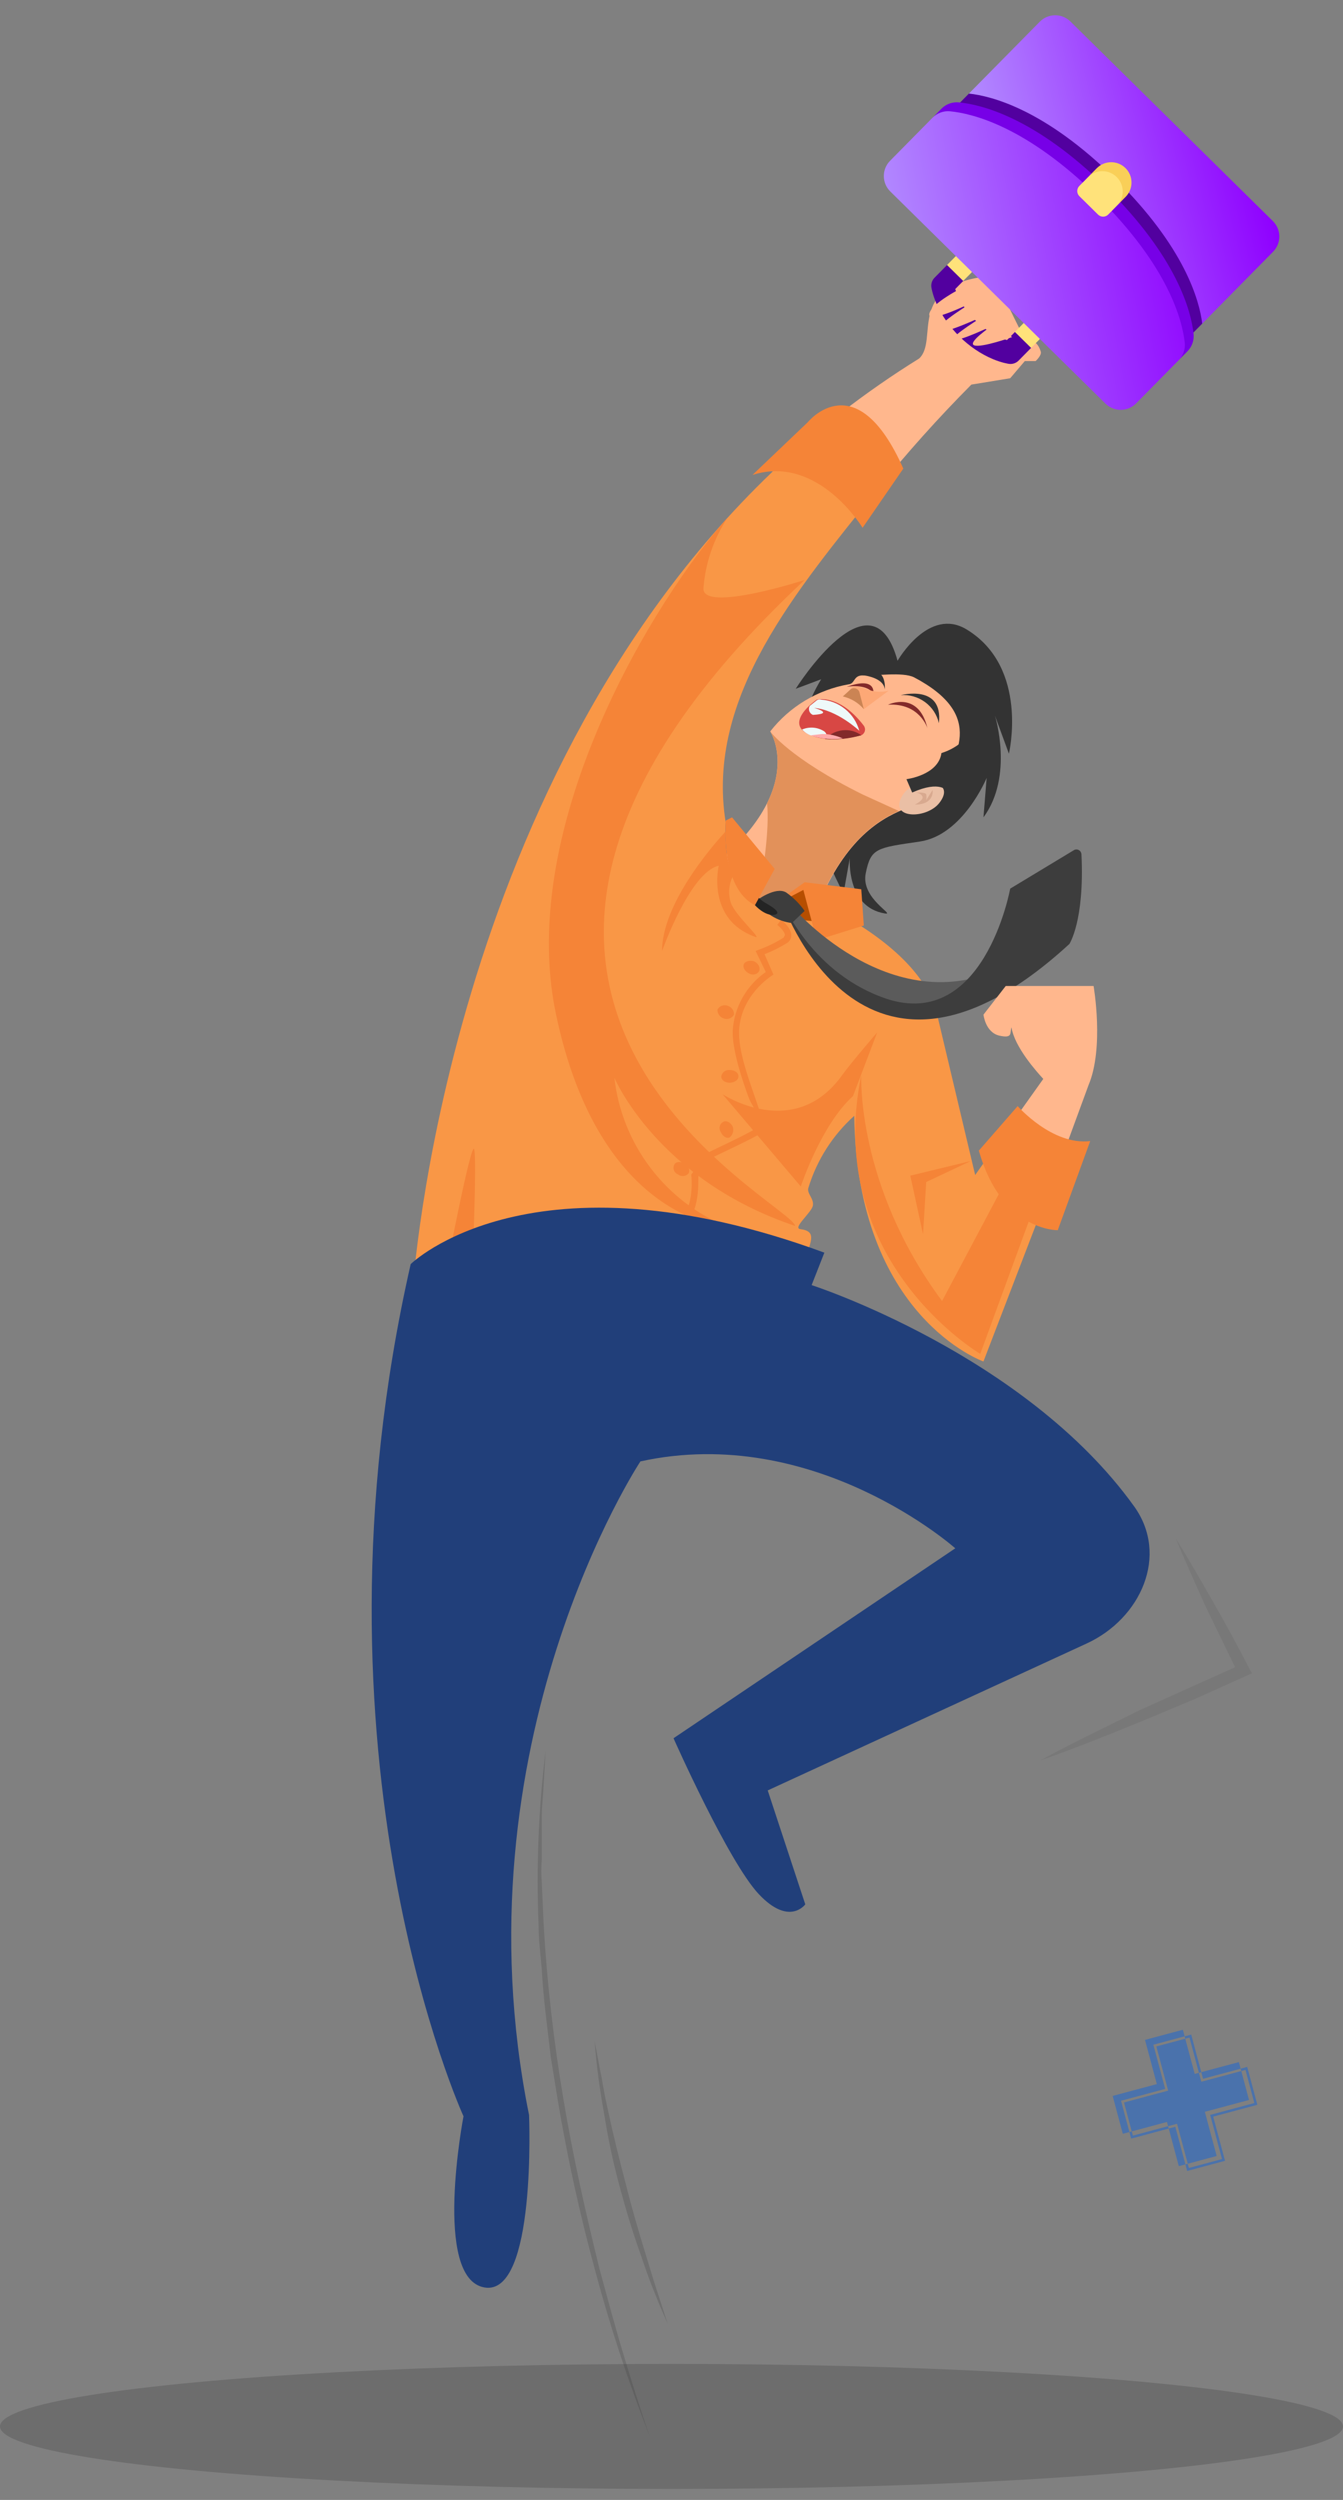 <svg width="79" height="147" viewBox="0 0 79 147" fill="none" xmlns="http://www.w3.org/2000/svg">
<rect x="0" y="0" width="79" height="147" fill="#808080" stroke="none"/>
<ellipse opacity="0.15" cx="39.5" cy="142.677" rx="39.5" ry="3.676" fill="black"/>
<path d="M52.797 38.856C52.797 38.856 54.631 35.638 56.877 37.022C60.546 39.268 59.348 44.319 59.348 44.319L58.524 42.074C58.524 42.074 59.648 45.629 57.85 48.062L58.038 45.742C58.038 45.742 56.653 49.109 54.107 49.484C51.561 49.858 51.224 49.858 50.925 51.355C50.625 52.852 52.722 53.825 52.048 53.712C49.764 53.338 49.989 50.457 49.989 50.457L49.614 52.552C49.614 52.552 46.732 46.939 46.919 44.319C47.022 42.77 47.497 41.268 48.304 39.941L46.806 40.502C46.806 40.502 51.299 33.355 52.797 38.856Z" fill="#333333"/>
<path d="M55.042 46.676C56.24 44.506 58.037 42.074 53.769 39.828C53.095 39.492 51.448 39.754 50.811 39.716C50.175 39.679 50.325 40.203 49.913 40.24C48.088 40.562 46.447 41.548 45.308 43.009C45.308 43.009 48.004 47.126 39.954 52.365C39.019 53.001 45.72 63.479 46.394 59.624C48.64 46.377 54.293 47.986 55.042 46.676Z" fill="#FFB78D"/>
<path d="M48.043 41.139C48.043 41.139 49.353 40.764 50.813 42.673C50.846 42.718 50.868 42.77 50.878 42.824C50.889 42.879 50.886 42.935 50.872 42.989C50.858 43.043 50.831 43.093 50.795 43.135C50.759 43.178 50.714 43.211 50.663 43.234C50.027 43.384 48.829 43.646 47.781 43.272C45.909 42.598 48.043 41.139 48.043 41.139Z" fill="#D84744"/>
<path d="M50.663 43.234C50.392 43.034 50.063 42.929 49.727 42.934C49.502 42.935 49.28 42.983 49.074 43.073C48.868 43.163 48.682 43.294 48.529 43.459C49.248 43.512 49.971 43.436 50.663 43.234Z" fill="#822A2A"/>
<path d="M50.549 42.972C50.549 42.972 49.239 41.737 47.891 41.625C47.891 41.625 49.127 41.962 47.816 42.037C47.768 42.017 47.724 41.987 47.688 41.949C47.652 41.911 47.624 41.866 47.606 41.816C47.589 41.767 47.581 41.714 47.585 41.662C47.589 41.61 47.604 41.559 47.629 41.513L48.004 41.213C48.042 41.175 48.09 41.148 48.143 41.134C48.196 41.121 48.251 41.123 48.303 41.139C48.821 41.174 49.316 41.37 49.718 41.698C50.121 42.026 50.411 42.472 50.549 42.972Z" fill="#EEF9F9"/>
<path d="M47.181 42.897C47.341 43.076 47.549 43.206 47.78 43.272L48.529 43.421C48.529 43.421 48.754 43.234 48.492 43.01C48.3 42.884 48.079 42.808 47.85 42.788C47.622 42.768 47.392 42.806 47.181 42.897Z" fill="#EEF9F9"/>
<path d="M47.781 43.272C48.362 43.45 48.975 43.501 49.578 43.421C49.201 43.251 48.793 43.162 48.38 43.159L47.706 43.234L47.781 43.272Z" fill="#FFABAB"/>
<path d="M45.122 47.238C45.421 50.307 43.699 57.043 43.287 58.614L43.474 58.802L46.919 56.968C48.491 50.419 51.037 48.511 52.871 47.687L50.737 46.714C46.432 44.581 45.309 43.01 45.309 43.01C45.309 43.01 46.395 44.656 45.122 47.238Z" fill="#E2915A"/>
<path d="M55.04 46.041C55.04 46.041 55.976 46.265 55.265 47.201C54.554 48.136 52.457 48.174 52.981 46.976C53.505 45.779 55.04 46.041 55.04 46.041Z" fill="#EABFA5"/>
<path d="M52.235 41.438C52.235 41.438 54.032 40.577 54.556 42.823C54.556 42.823 54.107 41.326 52.235 41.438Z" fill="#822A2A"/>
<path d="M52.984 40.877C52.984 40.877 55.492 40.203 55.23 42.523C55.115 42.025 54.825 41.585 54.413 41.283C54.001 40.981 53.493 40.837 52.984 40.877Z" fill="#333333"/>
<path d="M50.549 39.679C50.549 39.679 51.971 39.754 52.046 40.539C52.046 40.539 52.234 38.893 50.549 39.679Z" fill="#333333"/>
<path d="M51.373 40.765C51.373 40.765 51.56 39.753 49.8 40.39C49.8 40.39 50.923 40.165 51.373 40.765Z" fill="#822A2A"/>
<path d="M50.325 40.802L50.026 40.54C50.026 40.54 50.138 40.203 50.924 40.502C51.35 40.685 51.823 40.724 52.272 40.615L50.812 41.7L50.325 40.802Z" fill="#FDA876"/>
<path d="M49.577 40.952L50.027 40.54C50.069 40.507 50.118 40.485 50.17 40.474C50.222 40.464 50.276 40.467 50.327 40.481C50.378 40.496 50.425 40.522 50.464 40.559C50.503 40.595 50.533 40.64 50.551 40.69L50.813 41.7C50.493 41.323 50.059 41.061 49.577 40.952Z" fill="#CB8454"/>
<path d="M54.858 46.452C54.858 46.452 55.007 47.313 53.809 47.313C53.809 47.313 54.371 47.051 54.258 46.826C54.146 46.602 53.809 46.602 53.809 46.602C53.809 46.602 54.446 46.564 54.483 46.714C54.504 46.825 54.504 46.94 54.483 47.051L54.858 46.452Z" fill="#D8A98F"/>
<path d="M53.32 45.816C53.32 45.816 55.192 45.592 55.379 44.282C55.882 44.125 56.343 43.857 56.727 43.496C57.288 42.935 55.716 46.527 55.716 46.527C55.716 46.527 55.341 45.854 53.657 46.602L53.32 45.816Z" fill="#333333"/>
<path d="M62.679 67.483C61.533 67.228 60.513 66.579 59.797 65.65L57.363 69.093L55.117 59.625C54.443 56.93 51.523 54.797 48.715 53.338C42.388 55.209 42.575 49.483 42.688 48.361C41.49 40.951 46.918 34.664 51.635 28.752L46.319 26.918C26.14 45.33 24.269 75.941 24.269 75.941L48.752 79.571C44.934 75.005 49.239 72.535 47.068 72.273C46.619 72.198 47.742 71.3 47.817 70.889C47.892 70.477 47.442 70.178 47.554 69.841C48.051 68.213 48.983 66.75 50.25 65.612C50.4 77.438 57.85 80.057 57.85 80.057L62.679 67.483Z" fill="#F99746"/>
<path d="M44.337 56.519C44.037 56.444 43.775 56.556 43.738 56.744C43.7 56.931 43.85 57.155 44.112 57.267C44.374 57.38 44.636 57.23 44.673 57.043C44.711 56.856 44.599 56.631 44.337 56.519ZM43.176 59.663C43.181 59.546 43.147 59.431 43.079 59.336C43.011 59.241 42.913 59.172 42.802 59.139C42.691 59.097 42.57 59.097 42.46 59.139C42.35 59.18 42.258 59.26 42.203 59.363C42.198 59.48 42.232 59.594 42.3 59.689C42.368 59.784 42.465 59.854 42.577 59.887C42.687 59.928 42.809 59.928 42.919 59.887C43.029 59.846 43.12 59.766 43.176 59.663ZM42.914 62.918C42.8 62.907 42.687 62.94 42.597 63.009C42.506 63.079 42.446 63.18 42.427 63.292C42.427 63.517 42.652 63.667 42.914 63.667C43.176 63.667 43.438 63.517 43.438 63.292C43.438 63.068 43.214 62.918 42.914 62.918ZM42.577 65.949C42.522 65.973 42.473 66.008 42.433 66.052C42.393 66.096 42.363 66.148 42.345 66.206C42.327 66.262 42.322 66.323 42.33 66.382C42.337 66.441 42.358 66.498 42.39 66.548C42.502 66.81 42.727 66.96 42.914 66.885C43.009 66.812 43.078 66.712 43.112 66.597C43.145 66.483 43.142 66.361 43.101 66.249C42.989 66.024 42.764 65.874 42.577 65.949ZM40.256 68.419C40.031 68.269 39.732 68.307 39.657 68.494C39.633 68.545 39.619 68.601 39.617 68.658C39.615 68.715 39.625 68.771 39.646 68.824C39.667 68.877 39.699 68.924 39.74 68.964C39.78 69.004 39.828 69.035 39.882 69.055C39.928 69.093 39.981 69.121 40.039 69.137C40.096 69.153 40.156 69.158 40.215 69.151C40.275 69.144 40.332 69.126 40.384 69.096C40.436 69.067 40.481 69.028 40.518 68.981C40.555 68.871 40.548 68.752 40.499 68.647C40.45 68.543 40.363 68.461 40.256 68.419Z" fill="#F58437"/>
<path d="M39.993 72.011L39.881 71.637C40.667 71.45 40.742 69.766 40.667 69.13V69.055L41.678 67.745H41.715C41.753 67.708 43.961 66.698 44.523 66.323C45.084 65.949 44.298 65.238 44.036 64.527C43.774 63.816 43.063 61.833 43.1 60.598C43.146 59.915 43.344 59.251 43.681 58.655C44.018 58.059 44.485 57.546 45.047 57.155L44.448 55.92L44.635 55.845C45.145 55.66 45.635 55.422 46.095 55.134L46.17 54.984C46.17 54.797 45.871 54.498 45.721 54.386L45.946 54.086C46.02 54.124 46.545 54.573 46.545 54.984C46.548 55.072 46.529 55.159 46.49 55.238C46.45 55.316 46.392 55.383 46.32 55.434C45.894 55.703 45.443 55.928 44.972 56.107L45.496 57.305L45.384 57.38C45.347 57.417 43.587 58.502 43.475 60.598C43.437 61.758 43.961 63.217 44.373 64.415C44.785 65.612 45.084 66.398 44.71 66.66C44.336 66.922 42.239 67.895 41.94 68.045L41.079 69.168C41.079 69.617 41.154 71.712 39.993 72.011Z" fill="#F58437"/>
<path d="M60.283 67.334L55.416 76.502C50.362 69.692 50.662 63.218 50.662 63.218C48.415 74.182 57.663 79.608 57.663 79.608L61.706 68.569L60.283 67.334Z" fill="#F58437"/>
<path d="M26.178 75.08C26.29 76.577 27.788 74.444 27.788 74.444C27.788 74.444 28.05 68.344 27.9 67.596C27.75 66.847 26.178 75.08 26.178 75.08Z" fill="#F58437"/>
<path d="M46.77 72.086C46.621 70.739 21.163 58.539 47.332 34.103C47.332 34.103 41.304 36.049 41.379 34.589C41.493 33.106 41.983 31.677 42.802 30.436C38.572 35.113 30.373 48.435 32.694 59.587C35.277 71.974 42.839 72.161 42.839 72.161C41.032 71.437 39.455 70.237 38.275 68.688C37.095 67.14 36.357 65.301 36.138 63.367C36.138 63.367 38.646 69.354 46.77 72.086Z" fill="#F58437"/>
<path d="M44.449 55.097C44.823 55.209 43.213 53.787 42.989 53.076C42.826 52.569 42.866 52.02 43.101 51.542C42.782 50.694 42.642 49.789 42.689 48.885C41.79 49.858 38.945 53.188 38.945 55.92C38.945 55.92 40.592 51.28 42.277 50.906C42.277 50.906 41.528 54.087 44.449 55.097Z" fill="#F58437"/>
<path d="M49.539 63.218C46.731 67.147 42.501 64.34 42.501 64.34L47.105 69.766C47.105 69.766 48.303 66.136 50.175 64.452L51.598 60.71C51.598 60.71 50.138 62.394 49.539 63.218Z" fill="#F58437"/>
<path d="M54.483 69.504L57.104 68.269L53.547 69.13L54.296 72.573L54.483 69.504Z" fill="#F58437"/>
<path d="M45.945 53.151L46.17 52.702L47.442 52.14L49.015 52.739L49.988 54.236C49.988 54.236 47.18 54.273 46.394 53.899C45.608 53.525 45.945 53.151 45.945 53.151Z" fill="#B64E00"/>
<path d="M45.122 53.45L47.256 52.328L48.042 55.284L50.813 54.423L50.663 52.29L47.331 51.878L45.122 53.45Z" fill="#F58437"/>
<path d="M46.693 53.413C46.693 53.413 52.871 60.635 59.834 56.444C59.834 56.444 56.989 60.224 53.657 59.513C50.325 58.802 46.918 55.583 46.394 53.825L46.693 53.413Z" fill="#5B5B5B"/>
<path d="M45.945 52.889C45.945 52.889 50.55 66.847 62.904 55.508C62.904 55.508 63.803 54.161 63.616 50.232C63.613 50.184 63.599 50.138 63.575 50.097C63.551 50.055 63.518 50.02 63.477 49.995C63.437 49.969 63.391 49.953 63.344 49.949C63.296 49.945 63.248 49.952 63.204 49.97L59.423 52.253C59.423 52.253 57.85 60.935 51.823 58.614C47.555 57.005 45.945 52.889 45.945 52.889Z" fill="#3D3D3D"/>
<path d="M44.484 52.964C44.484 52.964 45.608 52.103 46.244 52.477C46.666 52.773 47.034 53.14 47.33 53.563L46.581 54.274C46.156 54.224 45.748 54.081 45.385 53.855C45.022 53.628 44.715 53.324 44.484 52.964Z" fill="#3D3D3D"/>
<path d="M43.888 51.205C43.913 51.607 44.04 51.996 44.256 52.336C44.472 52.676 44.77 52.956 45.123 53.151C45.123 53.151 46.096 53.675 45.572 53.787C45.048 53.899 44.187 53.263 43.813 52.253C43.438 51.242 43.888 51.205 43.888 51.205Z" fill="#242424"/>
<path d="M44.41 53.226L45.57 51.093L43.062 48.062L42.688 48.249C42.688 48.249 42.351 52.215 44.41 53.226Z" fill="#F58437"/>
<path d="M46.32 26.918L51.636 28.752C53.364 26.613 55.201 24.565 57.139 22.615L59.423 22.241L60.284 21.23H60.92C60.92 21.23 61.295 20.893 61.22 20.669C60.958 19.808 60.359 20.107 60.134 19.658C59.91 19.209 59.273 17.937 59.123 17.563C58.974 17.189 58.899 16.178 58.038 16.253C53.283 16.814 55.23 19.995 54.069 21.08C50.954 23.013 48.044 25.257 45.384 27.779C45.714 27.512 46.026 27.224 46.32 26.918Z" fill="#FFB78D"/>
<path d="M64.328 57.978H59.161L57.851 59.663C57.851 59.663 57.964 60.71 58.787 60.897C59.611 61.084 59.386 60.71 59.498 60.411C59.686 61.571 60.959 62.993 61.37 63.442L59.798 65.65C60.515 66.58 61.535 67.228 62.681 67.484L64.028 63.816C64.964 61.608 64.328 57.978 64.328 57.978Z" fill="#FFB78D"/>
<path d="M24.158 74.332C24.158 74.332 31.271 67.334 48.492 73.658L47.743 75.566C47.743 75.566 60.284 79.619 66.716 88.58C68.771 91.442 67.124 95.165 63.924 96.639L45.16 105.279L47.369 111.978C47.369 111.978 46.433 113.288 44.636 111.379C42.839 109.471 39.619 102.211 39.619 102.211L56.193 91.043C56.193 91.043 47.93 83.687 37.672 85.932C37.672 85.932 26.703 102.51 31.121 124.365C31.121 124.365 31.57 135.03 28.5 134.506C25.43 133.982 27.265 124.44 27.265 124.44C27.265 124.44 17.569 103.296 24.158 74.332Z" fill="#213F7A"/>
<path d="M47.52 24.823C47.52 24.823 50.366 21.305 53.136 27.554L50.74 31.035C50.74 31.035 48.12 26.694 44.263 27.928L47.52 24.823Z" fill="#F58437"/>
<path d="M59.862 65.04C59.862 65.04 61.884 67.36 64.13 67.098L62.221 72.337C62.221 72.337 58.926 72.412 57.578 67.659L59.862 65.04Z" fill="#F58437"/>
<path opacity="0.2" d="M38.234 143.301C36.976 140.109 35.901 136.848 35.014 133.533C34.11 130.217 33.372 126.857 32.805 123.467L32.393 120.922L32.094 118.378C31.994 117.529 31.919 116.669 31.869 115.795C31.794 114.935 31.682 114.074 31.682 113.213C31.539 109.79 31.676 106.361 32.094 102.96L31.944 105.504C31.907 105.953 31.869 106.365 31.869 106.814V109.359C31.832 109.795 31.832 110.233 31.869 110.669L31.982 113.213C32.183 116.637 32.571 120.048 33.142 123.43C33.704 126.797 34.452 130.128 35.276 133.459C35.725 135.105 36.175 136.789 36.661 138.398C37.148 140.007 37.672 141.691 38.234 143.301Z" fill="#333333"/>
<path opacity="0.2" d="M39.28 136.639C38.685 135.333 38.16 133.997 37.708 132.635C37.221 131.288 36.809 129.903 36.435 128.519C36.061 127.134 35.761 125.712 35.537 124.29C35.276 122.879 35.089 121.455 34.975 120.024C35.125 120.735 35.237 121.446 35.387 122.157L35.574 123.205L35.799 124.253C36.098 125.625 36.435 127.009 36.809 128.406C37.147 129.791 37.558 131.176 37.97 132.523C38.195 133.234 38.382 133.907 38.606 134.581L39.28 136.639Z" fill="#333333"/>
<g opacity="0.3">
<path opacity="0.3" d="M69.157 90.461C69.944 91.696 70.655 92.968 71.366 94.203C72.078 95.438 72.789 96.748 73.463 98.057L73.65 98.394L73.313 98.544L70.318 99.891L67.285 101.163C65.264 101.987 63.242 102.81 61.183 103.521C63.093 102.473 65.077 101.538 67.023 100.565L70.018 99.217L73.013 97.87L72.826 98.394L70.917 94.465C70.318 93.118 69.719 91.808 69.157 90.461Z" fill="#333333"/>
</g>
<path d="M54.787 16.893C54.793 16.934 54.851 17.31 55.085 17.848C55.386 18.54 55.855 19.211 56.439 19.787C57.024 20.363 57.701 20.821 58.398 21.113C58.939 21.339 59.316 21.392 59.358 21.397C59.564 21.423 59.772 21.352 59.918 21.203L60.654 20.457L60.429 19.734L59.702 19.52L59.232 19.997C58.84 19.872 58.115 19.563 57.377 18.836C56.639 18.108 56.32 17.389 56.19 16.998L56.66 16.522L56.435 15.799L55.709 15.584L54.973 16.33C54.827 16.478 54.758 16.686 54.787 16.893Z" fill="#52009F"/>
<path d="M60.652 20.457L61.17 19.932L60.945 19.209L60.218 18.994L59.7 19.519L60.652 20.457Z" fill="#FFE27A"/>
<path d="M55.708 15.584L56.659 16.521L57.177 15.996L56.952 15.273L56.226 15.059L55.708 15.584Z" fill="#FFE27A"/>
<path d="M70.721 19.028L74.887 14.803C75.382 14.302 75.376 13.495 74.874 13L62.967 1.265C62.465 0.77 61.657 0.776 61.163 1.278L56.996 5.502L70.721 19.028Z" fill="url(#paint0_linear)"/>
<path d="M70.202 19.553L70.72 19.028C70.556 17.685 69.708 14.557 65.595 10.503C61.482 6.45 58.341 5.647 56.996 5.502L56.478 6.027L70.202 19.553L70.202 19.553Z" fill="#52009F"/>
<path d="M69.943 19.894C69.8 18.593 68.996 15.425 64.81 11.299C60.623 7.173 57.443 6.415 56.139 6.29C55.757 6.254 55.129 6.646 54.859 6.919L52.357 9.455C51.862 9.957 51.868 10.764 52.37 11.259L65.026 23.732C65.528 24.227 66.335 24.221 66.83 23.72L69.332 21.183C69.602 20.91 69.984 20.275 69.943 19.894Z" fill="url(#paint1_linear)"/>
<path d="M55.889 6.545C57.192 6.669 60.372 7.427 64.559 11.553C68.745 15.679 69.549 18.847 69.692 20.148C69.733 20.53 69.601 20.91 69.332 21.183L69.85 20.658C70.119 20.385 70.251 20.005 70.209 19.623C70.067 18.322 69.263 15.154 65.077 11.028C60.89 6.902 57.71 6.144 56.406 6.02C56.024 5.983 55.646 6.121 55.377 6.394L54.859 6.919C55.128 6.646 55.506 6.508 55.889 6.545Z" fill="#7700E7"/>
<path d="M65.939 10.154C65.469 9.691 64.744 9.664 63.998 10.42L63.489 10.936C63.324 11.103 63.326 11.372 63.493 11.537L64.59 12.618C64.757 12.783 65.026 12.781 65.191 12.614L65.7 12.098C66.446 11.342 66.409 10.617 65.939 10.154Z" fill="#FFE27A"/>
<path d="M65.686 10.409C66.156 10.872 66.161 11.628 65.698 12.098L66.216 11.573C66.679 11.103 66.674 10.347 66.204 9.883C65.734 9.42 64.977 9.425 64.513 9.895L63.996 10.42C64.459 9.951 65.216 9.945 65.686 10.409Z" fill="#F9CF58"/>
<path d="M56.716 16.86C56.716 16.86 54.769 17.817 54.664 18.46C54.558 19.103 57.236 17.76 57.236 17.76C57.236 17.76 55.13 19.011 55.185 19.419C55.24 19.828 57.936 18.544 57.936 18.544C57.936 18.544 55.897 19.769 56.105 19.958C56.313 20.147 58.307 19.186 58.307 19.186C58.307 19.186 56.876 20.155 57.31 20.308C57.744 20.462 59.53 19.824 59.53 19.824L56.716 16.86Z" fill="#FFB78D"/>
<path opacity="0.5" fill-rule="evenodd" clip-rule="evenodd" d="M69.58 119.352L67.353 119.949L68.049 122.547L65.451 123.243L66.048 125.47L68.646 124.774L69.342 127.372L71.569 126.775L70.873 124.177L73.471 123.481L72.875 121.254L70.276 121.95L69.58 119.352ZM68.54 122.83L65.942 123.526L66.539 125.753L69.137 125.057L69.833 127.655L72.06 127.059L71.364 124.461L73.962 123.764L73.365 121.537L70.767 122.234L70.071 119.635L67.844 120.232L68.54 122.83ZM68.021 120.334L68.717 122.932L66.119 123.629L66.641 125.577L69.239 124.88L69.935 127.479L71.883 126.957L71.187 124.358L73.785 123.662L73.263 121.714L70.665 122.41L69.969 119.812L68.021 120.334Z" fill="#1565D8"/>
<defs>
<linearGradient id="paint0_linear" x1="74.974" y1="13.099" x2="59.514" y2="17.064" gradientUnits="userSpaceOnUse">
<stop stop-color="#8F00FF"/>
<stop offset="1" stop-color="#B38FFF"/>
</linearGradient>
<linearGradient id="paint1_linear" x1="71.194" y1="17.59" x2="53.003" y2="21.079" gradientUnits="userSpaceOnUse">
<stop stop-color="#8F00FF"/>
<stop offset="1" stop-color="#B38FFF"/>
</linearGradient>
</defs>
</svg>
